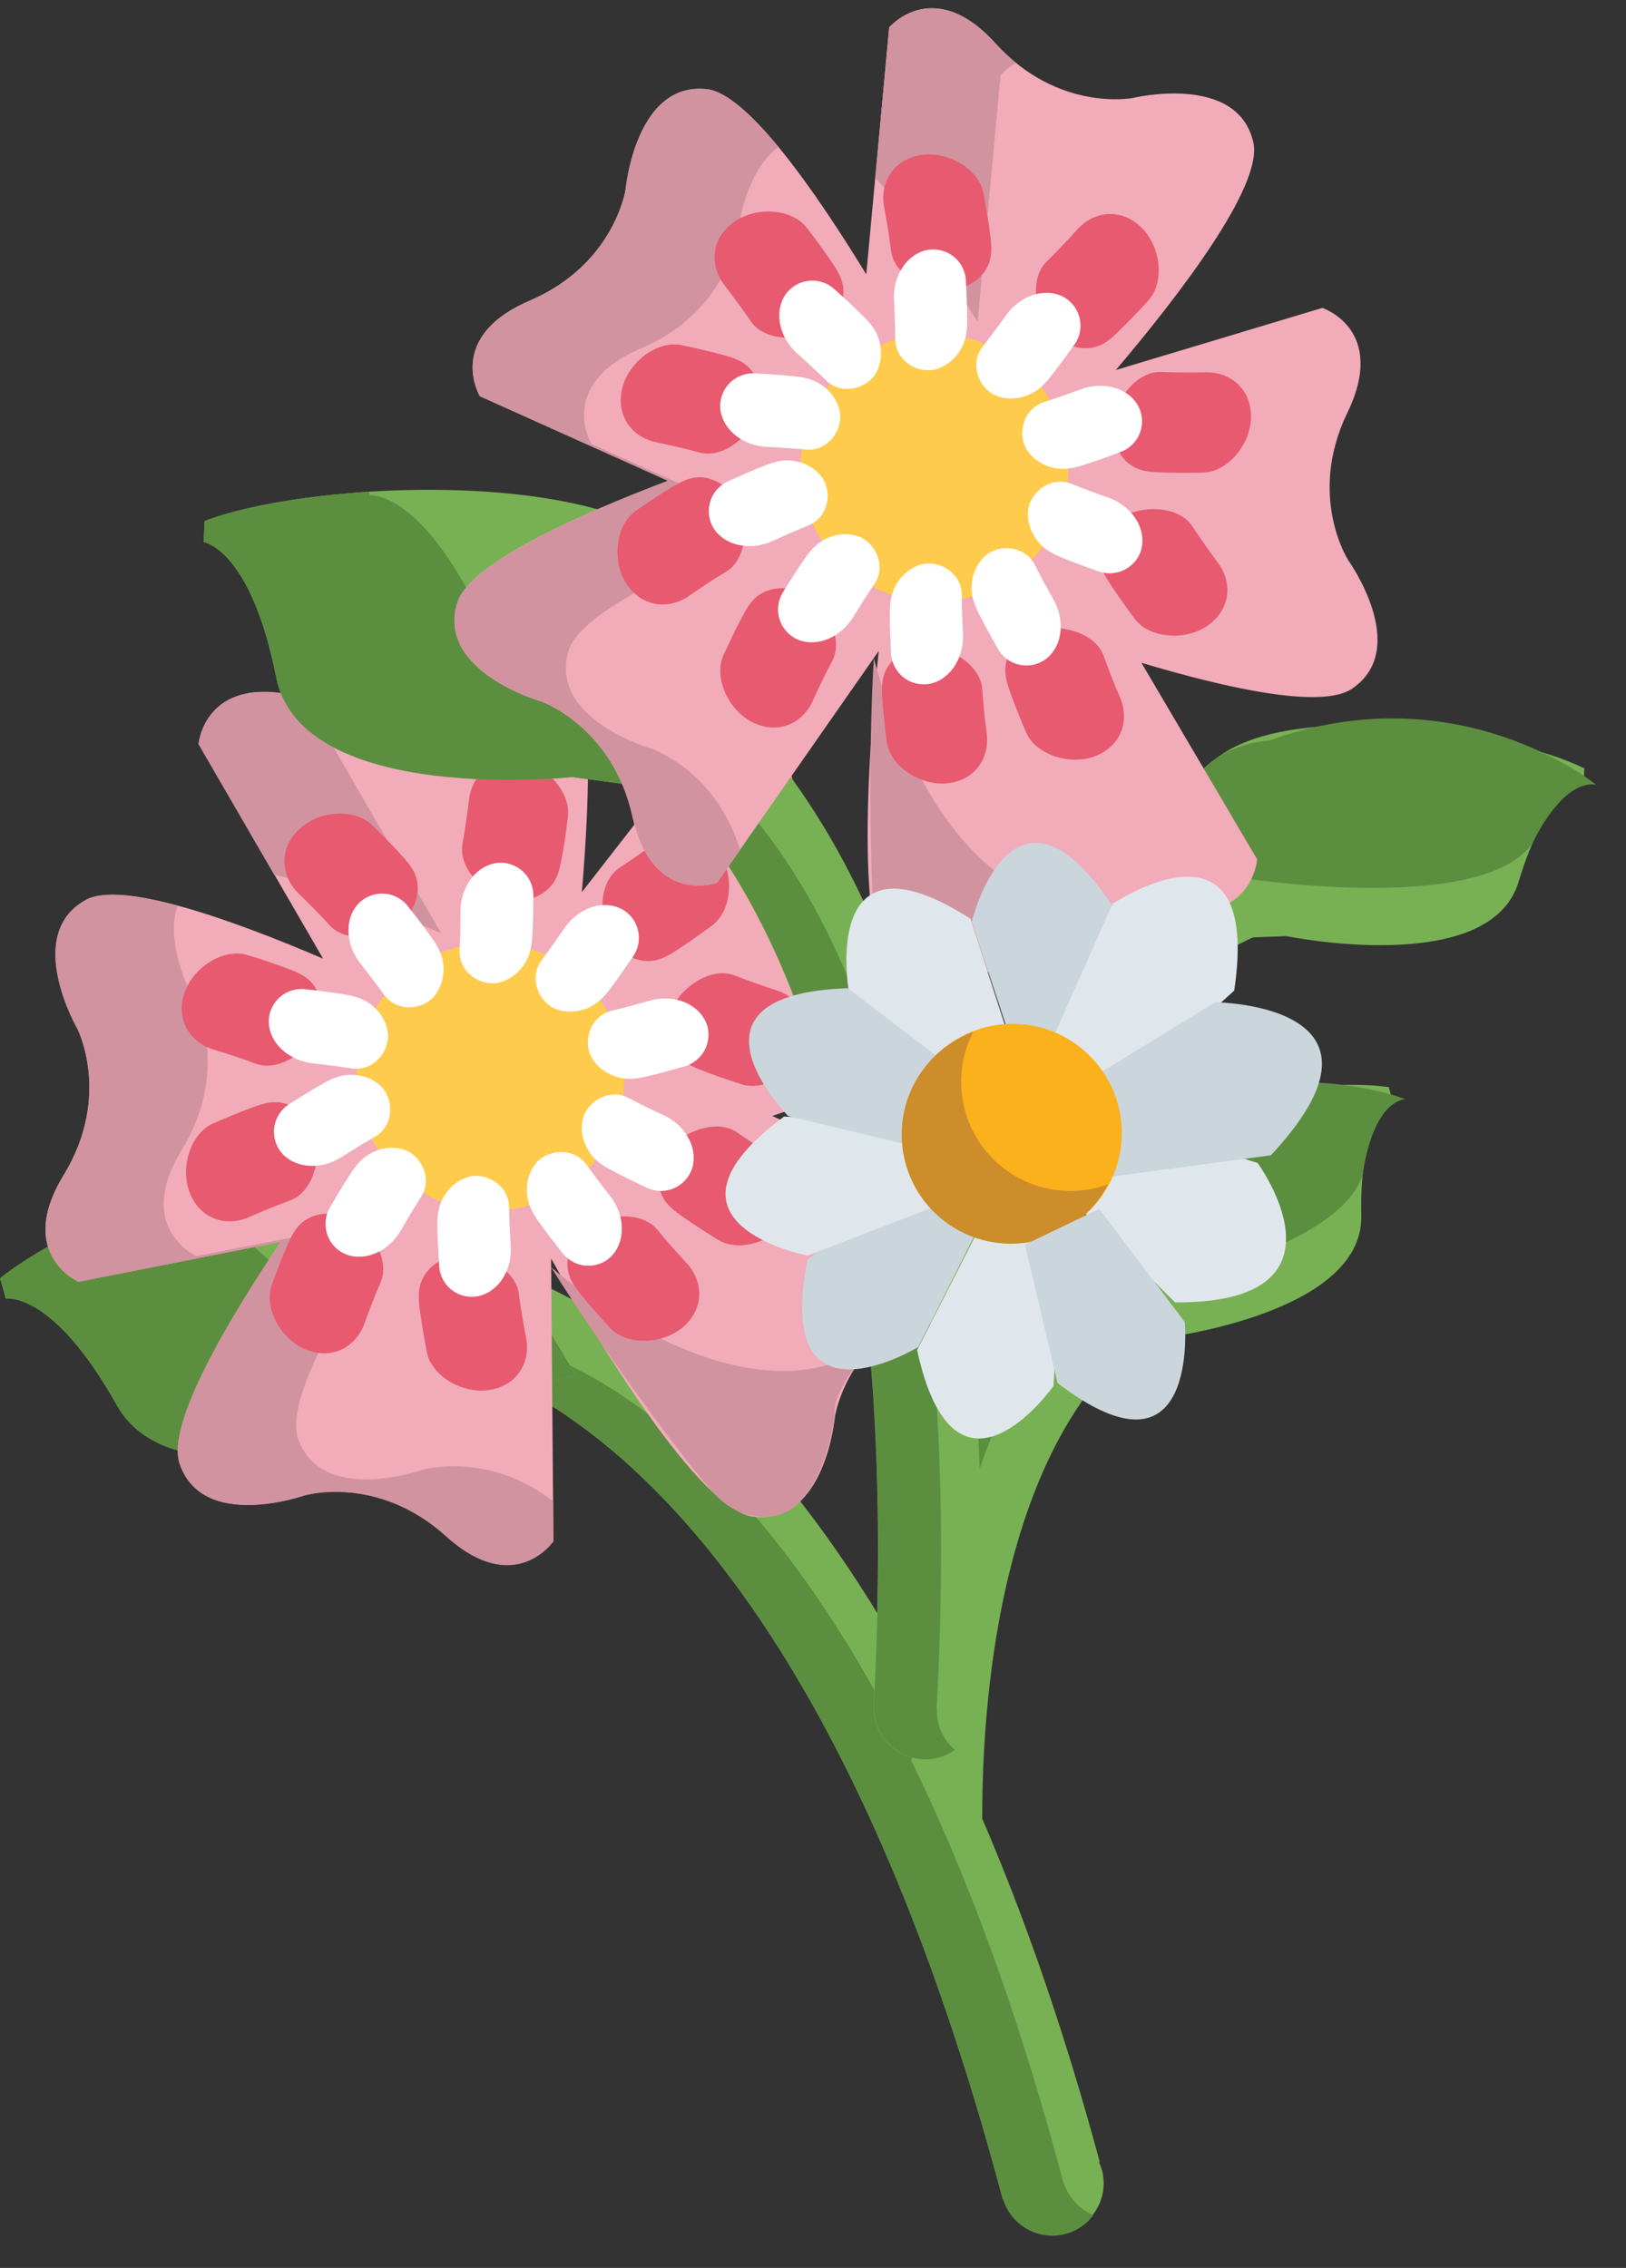 <svg width="38" height="53" viewBox="0 0 38 53" fill="none" xmlns="http://www.w3.org/2000/svg">
<rect x="0" y="0" width="38" height="53" fill="#333333" stroke="none"/>
<path d="M27.394 30.759L26.187 28.665C22.752 30.645 21.359 34.657 20.831 38.251C15.309 28.785 9.175 29.085 8.834 29.112L9.019 31.523C9.108 31.516 18.043 31.083 23.433 51.389L23.441 51.386C23.537 51.684 23.744 51.933 24.019 52.081C24.294 52.228 24.616 52.263 24.916 52.178C25.217 52.093 25.473 51.895 25.63 51.625C25.787 51.355 25.833 51.034 25.758 50.731C25.738 50.663 25.713 50.597 25.682 50.533C25.682 50.531 25.692 50.532 25.701 50.523C24.863 47.417 23.933 44.774 22.955 42.502C22.948 39.718 23.373 33.076 27.394 30.759Z" fill="#78B153"/>
<path d="M24.858 50.996L24.851 51.002C19.462 30.69 10.526 31.128 10.436 31.133L10.291 29.234C9.457 29.078 8.924 29.102 8.832 29.11L9.018 31.521C9.107 31.514 18.041 31.081 23.431 51.387L23.44 51.384C23.502 51.598 23.623 51.791 23.789 51.94C23.955 52.089 24.159 52.189 24.378 52.228C24.597 52.268 24.823 52.246 25.031 52.164C25.238 52.083 25.419 51.945 25.552 51.766C25.228 51.628 24.965 51.357 24.858 50.996Z" fill="#5C8E3F"/>
<path d="M24.493 30.849C24.493 30.849 22.907 29.317 24.388 27.607C25.868 25.893 30.631 25.131 32.456 25.406L32.557 25.769C32.557 25.769 31.762 26.064 31.814 28.406C31.866 30.746 27.047 31.286 27.047 31.286L25.764 31.758L24.487 32.107L24.493 30.852M12.612 30.724C12.612 30.724 13.383 27.939 10.572 26.991C7.764 26.041 1.885 28.346 0.003 29.873L0.136 30.348C0.136 30.348 1.227 30.153 2.725 32.83C4.221 35.507 10.02 32.912 10.02 32.912L11.783 32.591L13.452 32.134L12.612 30.724Z" fill="#78B153"/>
<path d="M12.65 29.228C10.915 30.272 8.241 31.464 6.802 29.959C4.559 27.617 3.492 28.108 3.492 28.108L3.449 28.035C1.984 28.614 0.713 29.3 0.003 29.874L0.136 30.349C0.136 30.349 1.227 30.153 2.725 32.83C4.223 35.508 10.02 32.913 10.02 32.913L11.783 32.592L13.451 32.134L12.613 30.724C12.613 30.724 12.802 30.035 12.65 29.228ZM21.234 41.619C21.234 41.619 22.404 32.064 25.433 30.354C25.433 30.354 31.24 29.47 31.849 27.439C31.849 27.439 32.03 25.823 32.837 25.684C32.837 25.684 28.97 24.169 25.241 27.073C25.241 27.073 22.952 27.91 24.11 30.339C24.11 30.339 22.135 32.046 20.828 38.25L20.222 40.407L21.234 41.616" fill="#5C8E3F"/>
<path d="M20.588 21.323C20.588 21.323 18.945 20.662 18.586 18.529C18.228 16.394 16.692 16.874 16.692 16.874L13.598 20.849C13.796 18.529 13.91 15.35 13.139 14.654C11.891 13.531 10.233 15.446 10.233 15.446C10.233 15.446 9.003 16.723 6.89 16.254C4.777 15.786 4.643 17.387 4.643 17.387L7.551 22.404C5.473 21.513 2.846 20.563 2.003 21.032C0.536 21.842 1.809 24.038 1.809 24.038C1.809 24.038 2.617 25.614 1.489 27.46C0.361 29.307 1.835 29.953 1.835 29.953L6.563 29.019C5.305 30.893 3.895 33.283 4.197 34.197C4.726 35.788 7.116 34.944 7.116 34.944C7.116 34.944 8.814 34.444 10.421 35.894C12.024 37.346 12.933 36.017 12.933 36.017L12.88 29.413C13.931 31.277 16.34 35.309 17.622 35.447C19.29 35.629 19.513 33.105 19.513 33.105C19.513 33.105 19.766 31.35 21.754 30.493C23.741 29.639 22.91 28.26 22.91 28.26L18.047 26.08C20.023 25.411 22.124 24.527 22.416 23.717C22.99 22.143 20.591 21.323 20.591 21.323" fill="#F2ABB9"/>
<path d="M12.88 29.615C12.88 29.615 17.526 33.692 20.56 31.272C20.56 31.272 19.386 32.437 19.513 33.11C19.513 33.11 19.231 35.154 18.18 35.404C18.18 35.404 17.411 35.658 16.721 34.934C16.032 34.212 14.024 31.455 12.88 29.615ZM9.879 34.348C9.879 34.348 7.49 35.194 6.96 33.602C6.66 32.688 8.068 30.298 9.325 28.425L4.598 29.357C4.598 29.357 3.123 28.71 4.252 26.865C5.381 25.019 4.573 23.441 4.573 23.441C4.573 23.441 3.819 22.138 4.147 21.169C3.197 20.913 2.4 20.815 2.002 21.036C0.535 21.846 1.807 24.042 1.807 24.042C1.807 24.042 2.616 25.618 1.488 27.465C0.36 29.311 1.833 29.957 1.833 29.957L6.562 29.023C5.304 30.897 3.893 33.287 4.196 34.201C4.725 35.794 7.115 34.949 7.115 34.949C7.115 34.949 8.813 34.449 10.421 35.899C12.024 37.35 12.932 36.022 12.932 36.022L12.926 35.084C11.401 33.902 9.879 34.348 9.879 34.348ZM10.309 21.81L7.405 16.793C7.405 16.793 7.421 16.588 7.539 16.349C7.319 16.336 7.101 16.306 6.886 16.258C4.774 15.789 4.639 17.391 4.639 17.391L6.409 20.444C7.554 20.695 9.036 21.263 10.309 21.81Z" fill="#D293A0"/>
<path d="M11.463 28.301C13.192 28.301 14.593 26.9 14.593 25.171C14.593 23.442 13.192 22.041 11.463 22.041C9.734 22.041 8.333 23.442 8.333 25.171C8.333 26.9 9.734 28.301 11.463 28.301Z" fill="#FFCB4D"/>
<path d="M18.149 23.144C17.819 23.037 17.492 22.921 17.169 22.796C16.625 22.579 15.893 23.076 15.685 23.619C15.576 23.901 15.578 24.207 15.692 24.458C15.822 24.744 16.045 24.868 16.326 24.983C16.646 25.113 16.977 25.223 17.305 25.334C17.868 25.52 18.571 25.076 18.791 24.509C19.032 23.885 18.714 23.331 18.149 23.144ZM15.338 19.678C15.061 19.886 14.777 20.084 14.487 20.274C13.989 20.594 13.973 21.476 14.293 21.96C14.461 22.213 14.713 22.392 14.982 22.444C15.288 22.502 15.522 22.396 15.777 22.231C16.069 22.044 16.349 21.841 16.631 21.637C17.108 21.285 17.158 20.456 16.821 19.949C16.454 19.389 15.818 19.326 15.338 19.678ZM10.961 18.687C10.918 19.032 10.871 19.376 10.81 19.717C10.7 20.296 11.33 20.914 11.903 21.014C12.2 21.067 12.501 21.013 12.725 20.844C12.978 20.661 13.06 20.421 13.115 20.121C13.183 19.78 13.228 19.438 13.271 19.093C13.344 18.505 12.775 17.9 12.175 17.794C11.516 17.678 11.034 18.098 10.961 18.687ZM6.976 20.878C7.224 21.121 7.471 21.365 7.701 21.62C8.097 22.059 8.973 21.931 9.399 21.538C9.622 21.33 9.755 21.056 9.763 20.779C9.769 20.466 9.627 20.257 9.422 20.03C9.193 19.772 8.944 19.528 8.698 19.285C8.274 18.87 7.446 18.956 7.001 19.37C6.513 19.823 6.551 20.462 6.976 20.878ZM4.983 24.525C5.318 24.627 5.647 24.733 5.969 24.855C6.521 25.066 7.24 24.555 7.441 24.01C7.544 23.724 7.538 23.418 7.419 23.17C7.284 22.887 7.063 22.767 6.777 22.657C6.453 22.533 6.124 22.422 5.792 22.323C5.229 22.145 4.532 22.601 4.323 23.171C4.09 23.798 4.419 24.348 4.983 24.525ZM5.81 28.448C6.126 28.307 6.447 28.177 6.772 28.056C7.33 27.858 7.543 27 7.338 26.456C7.291 26.32 7.216 26.195 7.12 26.088C7.024 25.981 6.908 25.894 6.778 25.832C6.489 25.706 6.242 25.757 5.954 25.861C5.629 25.977 5.309 26.114 4.99 26.251C4.447 26.485 4.212 27.284 4.427 27.852C4.659 28.478 5.268 28.682 5.81 28.448ZM8.514 30.938C8.634 30.609 8.755 30.284 8.895 29.967C9.13 29.428 8.656 28.685 8.124 28.457C7.857 28.339 7.555 28.331 7.283 28.436C6.992 28.559 6.861 28.773 6.738 29.054C6.596 29.37 6.474 29.693 6.356 30.018C6.152 30.575 6.569 31.293 7.129 31.531C7.744 31.79 8.308 31.493 8.514 30.938ZM12.296 31.268C12.231 30.925 12.169 30.583 12.127 30.242C12.053 29.655 11.266 29.258 10.69 29.336C10.391 29.378 10.123 29.526 9.958 29.749C9.772 30.001 9.77 30.253 9.804 30.558C9.848 30.901 9.909 31.244 9.973 31.584C10.08 32.166 10.811 32.572 11.411 32.486C12.073 32.397 12.405 31.851 12.296 31.268ZM16.054 29.526C15.817 29.272 15.588 29.012 15.367 28.744C14.997 28.286 14.118 28.361 13.672 28.732C13.558 28.821 13.464 28.933 13.394 29.059C13.324 29.185 13.28 29.324 13.264 29.467C13.241 29.781 13.368 29.997 13.562 30.236C13.778 30.505 14.009 30.762 14.244 31.019C14.642 31.456 15.474 31.417 15.942 31.03C16.457 30.606 16.452 29.966 16.054 29.526ZM18.107 27.037C17.81 26.858 17.519 26.668 17.235 26.469C16.754 26.13 15.928 26.442 15.598 26.921C15.43 27.158 15.361 27.452 15.408 27.739C15.47 28.047 15.653 28.223 15.903 28.397C16.185 28.6 16.479 28.785 16.772 28.969C17.275 29.28 18.066 29.014 18.409 28.514C18.789 27.966 18.61 27.353 18.107 27.039" fill="#E75A6F"/>
<path d="M11.937 29.12C11.915 28.817 11.902 28.514 11.897 28.21C11.888 27.69 11.356 27.392 10.942 27.504C10.713 27.575 10.517 27.726 10.392 27.93C10.24 28.17 10.216 28.4 10.221 28.668C10.227 28.973 10.244 29.277 10.264 29.578C10.268 29.692 10.299 29.802 10.352 29.903C10.406 30.003 10.481 30.09 10.572 30.157C10.663 30.224 10.768 30.271 10.88 30.292C10.991 30.314 11.106 30.31 11.216 30.282C11.694 30.152 11.97 29.636 11.937 29.12ZM9.363 28.764C9.514 28.5 9.672 28.24 9.835 27.982C10.12 27.548 9.848 27.004 9.441 26.867C9.211 26.795 8.963 26.811 8.744 26.912C8.484 27.027 8.337 27.204 8.192 27.43C8.024 27.685 7.869 27.948 7.718 28.209C7.659 28.306 7.622 28.415 7.611 28.527C7.6 28.64 7.613 28.755 7.652 28.861C7.69 28.968 7.751 29.065 7.831 29.146C7.912 29.226 8.009 29.287 8.116 29.325C8.585 29.483 9.102 29.208 9.363 28.764ZM7.975 27.045C8.232 26.882 8.488 26.724 8.753 26.571C9.207 26.316 9.213 25.707 8.914 25.396C8.743 25.229 8.515 25.13 8.276 25.12C7.994 25.1 7.781 25.191 7.549 25.322C7.282 25.474 7.025 25.634 6.769 25.796C6.672 25.855 6.59 25.935 6.528 26.03C6.466 26.125 6.425 26.232 6.41 26.345C6.394 26.457 6.404 26.571 6.438 26.68C6.472 26.788 6.529 26.887 6.606 26.97C6.952 27.328 7.536 27.322 7.975 27.045ZM7.297 24.848C7.6 24.881 7.9 24.919 8.202 24.967C8.715 25.052 9.102 24.584 9.067 24.157C9.039 23.919 8.924 23.699 8.745 23.541C8.536 23.345 8.314 23.284 8.051 23.24C7.751 23.192 7.449 23.151 7.147 23.119C7.035 23.104 6.92 23.115 6.812 23.149C6.704 23.184 6.606 23.242 6.523 23.32C6.44 23.397 6.376 23.492 6.334 23.598C6.293 23.703 6.275 23.817 6.283 23.93C6.324 24.423 6.786 24.787 7.297 24.848ZM8.419 22.511C8.606 22.749 8.792 22.99 8.969 23.238C9.27 23.661 9.875 23.606 10.152 23.279C10.301 23.091 10.377 22.855 10.365 22.615C10.356 22.331 10.241 22.131 10.087 21.912C9.909 21.661 9.723 21.422 9.537 21.184C9.468 21.093 9.38 21.02 9.28 20.968C9.179 20.916 9.068 20.887 8.954 20.883C8.841 20.879 8.728 20.9 8.624 20.946C8.52 20.991 8.427 21.059 8.352 21.144C8.034 21.522 8.098 22.105 8.419 22.511ZM10.762 21.283C10.762 21.587 10.758 21.891 10.742 22.195C10.711 22.716 11.219 23.048 11.642 22.967C11.862 22.919 12.072 22.781 12.22 22.581C12.389 22.35 12.427 22.124 12.441 21.857C12.46 21.553 12.462 21.248 12.465 20.945C12.467 20.831 12.444 20.719 12.398 20.615C12.352 20.512 12.283 20.42 12.197 20.346C12.111 20.273 12.009 20.219 11.9 20.189C11.791 20.159 11.676 20.154 11.564 20.174C11.08 20.271 10.766 20.766 10.762 21.283ZM13.191 21.69C13.018 21.942 12.845 22.19 12.663 22.434C12.349 22.85 12.585 23.411 12.979 23.576C13.188 23.662 13.441 23.664 13.677 23.58C13.942 23.485 14.1 23.316 14.266 23.103C14.449 22.858 14.62 22.608 14.791 22.357C14.856 22.265 14.9 22.159 14.92 22.047C14.939 21.935 14.933 21.82 14.902 21.711C14.872 21.602 14.817 21.501 14.743 21.416C14.668 21.33 14.576 21.262 14.472 21.217C14.014 21.026 13.48 21.264 13.191 21.69ZM15.187 23.384C14.895 23.469 14.601 23.547 14.305 23.619C13.8 23.737 13.618 24.316 13.817 24.697C13.924 24.897 14.117 25.061 14.352 25.146C14.618 25.244 14.847 25.218 15.108 25.157C15.405 25.089 15.698 25.006 15.989 24.924C16.486 24.781 16.686 24.239 16.475 23.842C16.247 23.405 15.683 23.242 15.187 23.384ZM14.262 27.953C14.073 27.715 13.89 27.472 13.711 27.226C13.412 26.802 12.805 26.855 12.526 27.182C12.377 27.371 12.302 27.607 12.314 27.846C12.325 28.13 12.435 28.331 12.589 28.55C12.765 28.8 12.953 29.039 13.139 29.276C13.457 29.684 14.034 29.663 14.322 29.321C14.641 28.942 14.579 28.36 14.262 27.953ZM15.516 26.066C15.239 25.939 14.966 25.804 14.697 25.663C14.239 25.419 13.72 25.74 13.62 26.155C13.567 26.375 13.606 26.626 13.726 26.844C13.863 27.094 14.053 27.223 14.291 27.349C14.562 27.494 14.833 27.623 15.11 27.754C15.211 27.804 15.323 27.83 15.437 27.832C15.55 27.833 15.662 27.81 15.765 27.762C15.869 27.715 15.96 27.646 16.033 27.559C16.106 27.472 16.159 27.37 16.188 27.26C16.304 26.778 15.985 26.286 15.519 26.066" fill="white"/>
<path d="M30.553 21.485L30.053 19.12C26.173 19.942 23.608 23.327 21.995 26.583C19.667 15.875 13.743 14.264 13.41 14.183L12.841 16.533C12.931 16.555 21.561 18.904 20.414 39.882C20.414 39.881 20.419 39.881 20.42 39.879C20.411 40.194 20.526 40.501 20.74 40.732C20.955 40.964 21.251 41.102 21.567 41.117C21.886 41.132 22.197 41.019 22.434 40.805C22.67 40.59 22.812 40.291 22.828 39.971C22.831 39.901 22.826 39.831 22.816 39.762C22.822 39.759 22.829 39.758 22.839 39.758C23.001 36.544 22.934 33.743 22.706 31.28C23.556 28.632 26.013 22.447 30.553 21.481" fill="#78B153"/>
<path d="M21.888 39.949C21.886 39.95 21.888 39.95 21.888 39.95C23.036 18.972 14.404 16.624 14.317 16.602L14.764 14.75C14.021 14.344 13.506 14.203 13.416 14.181L12.847 16.531C12.937 16.553 21.566 18.902 20.419 39.88C20.419 39.879 20.424 39.879 20.426 39.877C20.416 40.193 20.531 40.499 20.746 40.73C20.96 40.962 21.257 41.1 21.572 41.115C21.85 41.129 22.107 41.041 22.318 40.894C22.182 40.778 22.073 40.633 22 40.469C21.927 40.306 21.891 40.128 21.896 39.949" fill="#5C8E3F"/>
<path d="M27.768 20.675C27.768 20.675 26.736 18.727 28.673 17.555C30.61 16.384 35.373 17.13 37.026 17.957L37.007 18.334C37.007 18.334 36.161 18.368 35.489 20.61C34.815 22.854 30.063 21.877 30.063 21.877L28.698 21.928L27.379 21.865L27.768 20.675ZM16.51 16.881C16.51 16.881 18.103 14.473 15.724 12.7C13.345 10.93 7.042 11.304 4.782 12.176L4.759 12.668C4.759 12.668 5.857 12.82 6.455 15.827C7.05 18.836 13.367 18.159 13.367 18.159L15.144 18.399L16.872 18.482L16.51 16.881Z" fill="#78B153"/>
<path d="M17.007 15.47C15.035 15.929 12.12 16.236 11.218 14.361C9.81 11.44 8.644 11.576 8.644 11.576L8.627 11.492C7.055 11.592 5.633 11.849 4.782 12.176L4.759 12.668C4.759 12.668 5.859 12.821 6.455 15.828C7.052 18.836 13.367 18.16 13.367 18.16L15.144 18.399L16.872 18.482L16.509 16.881C16.509 16.881 16.904 16.286 17.007 15.47ZM21.343 29.908C21.343 29.908 25.412 21.179 28.818 20.49C28.818 20.49 34.612 21.443 35.819 19.699C35.819 19.699 36.49 18.22 37.299 18.337C37.299 18.337 34.09 15.7 29.65 17.31C29.65 17.31 27.21 17.398 27.563 20.068C27.563 20.068 25.158 21.081 21.994 26.577L20.755 28.441L21.343 29.906" fill="#5C8E3F"/>
<path d="M31.503 13.081C31.503 13.081 30.547 11.591 31.489 9.644C32.433 7.696 30.903 7.196 30.903 7.196L26.078 8.647C27.583 6.87 29.517 4.345 29.291 3.329C28.922 1.692 26.463 2.292 26.463 2.292C26.463 2.292 24.721 2.621 23.268 1.017C21.818 -0.588 20.78 0.641 20.78 0.641L20.245 6.412C19.067 4.484 17.476 2.189 16.518 2.083C14.851 1.899 14.621 4.422 14.621 4.422C14.621 4.422 14.366 6.175 12.377 7.027C10.389 7.88 11.214 9.259 11.214 9.259L15.611 11.235C13.5 12.035 10.966 13.168 10.686 14.088C10.195 15.691 12.633 16.386 12.633 16.386C12.633 16.386 14.306 16.961 14.778 19.073C15.245 21.184 16.757 20.629 16.757 20.629L20.536 15.213C20.313 17.34 19.945 22.023 20.907 22.878C22.163 23.992 23.805 22.067 23.805 22.067C23.805 22.067 25.029 20.784 27.144 21.235C29.261 21.688 29.381 20.084 29.381 20.084L26.675 15.489C28.674 16.087 30.895 16.582 31.604 16.091C32.985 15.141 31.503 13.084 31.503 13.084" fill="#F2ABB9"/>
<path d="M20.422 15.379C20.422 15.379 21.847 21.393 25.723 21.174C25.723 21.174 24.094 21.445 23.806 22.067C23.806 22.067 22.394 23.572 21.391 23.165C21.391 23.165 20.618 22.929 20.475 21.938C20.33 20.95 20.289 17.54 20.422 15.379ZM15.237 17.5C15.237 17.5 12.797 16.806 13.29 15.201C13.572 14.281 16.104 13.149 18.214 12.351L13.82 10.374C13.82 10.374 12.992 8.993 14.982 8.142C16.972 7.291 17.225 5.536 17.225 5.536C17.225 5.536 17.366 4.036 18.193 3.435C17.569 2.678 16.975 2.136 16.521 2.086C14.855 1.901 14.624 4.424 14.624 4.424C14.624 4.424 14.369 6.177 12.381 7.03C10.392 7.882 11.218 9.261 11.218 9.261L15.614 11.237C13.504 12.037 10.97 13.17 10.689 14.09C10.198 15.693 12.636 16.388 12.636 16.388C12.636 16.388 14.31 16.963 14.782 19.075C15.248 21.186 16.76 20.631 16.76 20.631L17.295 19.863C16.739 18.017 15.237 17.5 15.237 17.5ZM22.848 7.528L23.383 1.757C23.383 1.757 23.516 1.6 23.749 1.474C23.579 1.334 23.418 1.182 23.268 1.021C21.819 -0.584 20.78 0.644 20.78 0.644L20.457 4.157C21.246 5.027 22.127 6.346 22.848 7.528Z" fill="#D293A0"/>
<path d="M21.837 14.065C23.566 14.065 24.967 12.664 24.967 10.935C24.967 9.206 23.566 7.805 21.837 7.805C20.108 7.805 18.707 9.206 18.707 10.935C18.707 12.664 20.108 14.065 21.837 14.065Z" fill="#FFCB4D"/>
<path d="M28.466 13.154C28.258 12.876 28.058 12.592 27.867 12.303C27.547 11.809 26.665 11.792 26.179 12.115C26.058 12.192 25.953 12.292 25.871 12.411C25.789 12.529 25.731 12.662 25.7 12.803C25.641 13.111 25.748 13.342 25.914 13.598C26.102 13.889 26.304 14.171 26.509 14.45C26.86 14.926 27.691 14.974 28.198 14.637C28.754 14.269 28.817 13.633 28.466 13.154ZM28.181 8.701C27.834 8.709 27.488 8.707 27.142 8.693C26.551 8.667 26.028 9.377 26.008 9.957C26.001 10.101 26.022 10.245 26.07 10.382C26.119 10.518 26.193 10.643 26.29 10.75C26.507 10.975 26.756 11.024 27.064 11.037C27.407 11.054 27.755 11.051 28.103 11.046C28.694 11.037 29.216 10.388 29.235 9.779C29.259 9.112 28.775 8.692 28.181 8.701ZM25.184 5.356C24.95 5.613 24.712 5.867 24.463 6.11C24.041 6.519 24.194 7.388 24.606 7.8C24.817 8.014 25.097 8.14 25.373 8.138C25.687 8.136 25.891 7.986 26.112 7.774C26.363 7.535 26.598 7.282 26.833 7.027C27.231 6.59 27.119 5.766 26.692 5.333C26.219 4.857 25.584 4.92 25.184 5.356ZM20.661 4.834C20.725 5.177 20.785 5.519 20.825 5.861C20.893 6.446 21.681 6.85 22.256 6.776C22.558 6.735 22.826 6.588 22.993 6.368C23.179 6.117 23.185 5.862 23.15 5.558C23.11 5.216 23.048 4.873 22.989 4.531C22.884 3.948 22.159 3.539 21.557 3.619C20.893 3.706 20.556 4.249 20.661 4.834ZM16.928 6.66C17.139 6.938 17.347 7.214 17.542 7.501C17.868 7.991 18.751 7.992 19.23 7.664C19.48 7.492 19.651 7.239 19.698 6.968C19.751 6.658 19.641 6.431 19.472 6.176C19.277 5.889 19.074 5.608 18.863 5.333C18.505 4.862 17.675 4.83 17.172 5.175C16.62 5.551 16.57 6.188 16.928 6.66ZM15.333 10.335C15.671 10.406 16.012 10.483 16.345 10.574C16.912 10.733 17.584 10.157 17.731 9.595C17.771 9.456 17.784 9.311 17.767 9.168C17.75 9.025 17.706 8.886 17.635 8.761C17.473 8.492 17.241 8.389 16.946 8.308C16.612 8.218 16.275 8.138 15.935 8.068C15.357 7.944 14.703 8.461 14.549 9.048C14.378 9.694 14.753 10.212 15.333 10.335ZM16.097 13.93C16.382 13.73 16.672 13.539 16.97 13.359C17.471 13.056 17.516 12.175 17.214 11.679C17.141 11.555 17.043 11.447 16.927 11.361C16.812 11.274 16.68 11.212 16.54 11.177C16.234 11.108 16.001 11.207 15.739 11.364C15.442 11.54 15.153 11.734 14.869 11.931C14.38 12.266 14.305 13.095 14.621 13.612C14.973 14.18 15.606 14.264 16.097 13.93ZM18.991 16.387C19.136 16.069 19.284 15.755 19.447 15.451C19.726 14.932 19.315 14.151 18.799 13.881C18.53 13.743 18.227 13.708 17.964 13.795C17.667 13.89 17.516 14.095 17.372 14.364C17.205 14.668 17.061 14.985 16.914 15.297C16.666 15.836 17.025 16.587 17.564 16.867C18.156 17.178 18.743 16.925 18.991 16.387ZM23.061 17.146C23.015 16.803 22.98 16.458 22.956 16.112C22.919 15.523 22.158 15.078 21.58 15.12C21.276 15.143 20.999 15.273 20.821 15.484C20.619 15.726 20.598 15.976 20.617 16.283C20.638 16.628 20.678 16.973 20.721 17.316C20.793 17.905 21.494 18.353 22.099 18.308C22.765 18.26 23.132 17.736 23.061 17.146ZM26.177 16.3C26.038 15.982 25.911 15.659 25.795 15.332C25.6 14.776 24.747 14.553 24.198 14.752C24.063 14.799 23.937 14.873 23.83 14.968C23.722 15.064 23.635 15.179 23.572 15.309C23.443 15.597 23.49 15.844 23.593 16.132C23.706 16.46 23.838 16.782 23.972 17.1C24.202 17.645 24.998 17.887 25.569 17.679C26.199 17.451 26.406 16.847 26.177 16.3Z" fill="#E75A6F"/>
<path d="M19.936 14.428C20.095 14.17 20.255 13.913 20.428 13.661C20.724 13.233 20.462 12.681 20.06 12.534C19.832 12.458 19.584 12.469 19.364 12.564C19.101 12.671 18.951 12.844 18.798 13.066C18.625 13.319 18.463 13.574 18.302 13.833C18.242 13.929 18.203 14.037 18.189 14.149C18.175 14.262 18.186 14.376 18.222 14.484C18.257 14.592 18.316 14.69 18.395 14.772C18.473 14.854 18.568 14.918 18.674 14.959C19.137 15.128 19.664 14.867 19.936 14.428ZM18.046 12.648C18.322 12.52 18.6 12.4 18.881 12.286C19.366 12.096 19.458 11.494 19.205 11.148C19.059 10.957 18.848 10.826 18.611 10.782C18.335 10.723 18.112 10.784 17.865 10.883C17.578 10.994 17.301 11.117 17.024 11.244C16.921 11.289 16.828 11.357 16.754 11.442C16.679 11.527 16.625 11.628 16.594 11.737C16.563 11.846 16.557 11.961 16.575 12.072C16.594 12.184 16.637 12.29 16.702 12.383C16.994 12.783 17.575 12.859 18.046 12.648ZM17.91 10.443C18.213 10.456 18.516 10.477 18.819 10.505C19.335 10.56 19.693 10.068 19.629 9.642C19.587 9.406 19.458 9.194 19.269 9.047C19.051 8.869 18.826 8.82 18.558 8.793C18.255 8.763 17.951 8.741 17.648 8.727C17.535 8.719 17.422 8.737 17.316 8.778C17.211 8.82 17.116 8.884 17.038 8.966C16.961 9.049 16.903 9.148 16.868 9.255C16.834 9.363 16.823 9.477 16.838 9.589C16.913 10.08 17.393 10.415 17.91 10.443ZM18.628 8.259C18.857 8.461 19.079 8.669 19.295 8.881C19.664 9.248 20.252 9.09 20.471 8.721C20.583 8.526 20.617 8.275 20.565 8.031C20.507 7.751 20.362 7.573 20.172 7.385C19.955 7.172 19.733 6.964 19.505 6.762C19.422 6.685 19.323 6.627 19.215 6.593C19.107 6.559 18.992 6.549 18.88 6.565C18.767 6.58 18.66 6.62 18.565 6.683C18.47 6.745 18.39 6.827 18.331 6.924C18.08 7.352 18.246 7.916 18.628 8.259ZM20.893 7.003C20.91 7.306 20.919 7.61 20.922 7.915C20.921 8.434 21.446 8.74 21.864 8.632C22.081 8.575 22.281 8.424 22.422 8.216C22.576 7.977 22.602 7.748 22.602 7.48C22.602 7.173 22.589 6.871 22.574 6.569C22.57 6.455 22.541 6.344 22.489 6.243C22.437 6.142 22.363 6.054 22.273 5.985C22.183 5.916 22.078 5.869 21.967 5.845C21.856 5.822 21.741 5.824 21.631 5.85C21.153 5.974 20.866 6.487 20.893 7.003ZM23.517 7.359C23.342 7.606 23.161 7.85 22.973 8.09C22.648 8.497 22.867 9.063 23.26 9.238C23.466 9.328 23.718 9.337 23.955 9.259C24.227 9.17 24.389 9.007 24.556 8.798C24.745 8.558 24.924 8.313 25.1 8.068C25.168 7.977 25.215 7.872 25.237 7.761C25.259 7.65 25.256 7.535 25.229 7.425C25.201 7.315 25.15 7.213 25.078 7.125C25.006 7.037 24.916 6.966 24.813 6.918C24.361 6.718 23.82 6.941 23.517 7.359ZM25.261 9.097C24.976 9.203 24.69 9.304 24.401 9.397C23.903 9.555 23.771 10.149 23.999 10.512C24.117 10.703 24.323 10.85 24.562 10.917C24.836 10.994 25.063 10.949 25.32 10.869C25.611 10.777 25.895 10.671 26.18 10.565C26.287 10.528 26.384 10.467 26.465 10.387C26.545 10.307 26.607 10.21 26.645 10.103C26.683 9.996 26.697 9.882 26.686 9.769C26.674 9.657 26.638 9.548 26.579 9.451C26.319 9.033 25.745 8.916 25.261 9.097ZM25.905 11.629C25.618 11.531 25.333 11.425 25.052 11.311C24.571 11.115 24.088 11.484 24.03 11.909C24 12.132 24.061 12.378 24.205 12.583C24.364 12.818 24.569 12.93 24.814 13.031C25.096 13.147 25.383 13.25 25.668 13.351C26.155 13.522 26.631 13.198 26.69 12.751C26.759 12.261 26.392 11.803 25.905 11.629ZM22.506 14.823C22.488 14.519 22.479 14.215 22.478 13.911C22.478 13.391 21.953 13.084 21.535 13.19C21.304 13.257 21.106 13.405 20.977 13.608C20.822 13.844 20.796 14.073 20.796 14.341C20.793 14.647 20.809 14.951 20.823 15.252C20.827 15.366 20.856 15.477 20.908 15.578C20.959 15.679 21.033 15.767 21.123 15.836C21.213 15.905 21.318 15.953 21.429 15.977C21.54 16 21.655 15.999 21.765 15.973C22.242 15.849 22.529 15.338 22.506 14.823ZM24.622 14.012C24.471 13.749 24.327 13.482 24.19 13.211C23.956 12.745 23.349 12.706 23.025 12.989C22.849 13.151 22.738 13.373 22.715 13.611C22.681 13.893 22.761 14.11 22.881 14.35C23.02 14.624 23.166 14.889 23.315 15.153C23.369 15.252 23.445 15.339 23.537 15.406C23.628 15.473 23.734 15.518 23.845 15.539C23.957 15.56 24.072 15.556 24.182 15.527C24.291 15.498 24.393 15.446 24.48 15.372C24.852 15.047 24.876 14.462 24.622 14.012Z" fill="white"/>
<path d="M22.041 25.605L19.833 23.135C19.833 23.135 19.152 19.205 22.68 21.472L23.704 24.633L22.041 25.605Z" fill="#E0E7EC"/>
<path d="M23.748 24.687L22.711 21.541C22.711 21.541 23.651 17.666 25.985 21.152L25.664 24.459L23.75 24.687" fill="#CBD5DC"/>
<path d="M24.574 24.332L25.999 21.127C25.999 21.127 29.497 18.757 28.844 23.15L26.237 25.516L24.574 24.332ZM24.808 29.079L24.621 32.389C24.621 32.389 22.324 35.647 21.433 31.551L22.944 28.59L24.808 29.079ZM26.21 26.178L29.392 27.179C29.392 27.179 31.79 30.46 27.462 30.437L25.084 28.082L26.21 26.177" fill="#E0E7EC"/>
<path d="M22.952 28.521L21.461 31.479C21.461 31.479 18.055 33.554 18.871 29.44L21.438 27.329L22.952 28.521Z" fill="#CBD5DC"/>
<path d="M21.963 28.154L18.872 29.343C18.872 29.343 14.954 28.591 18.324 26.093L21.643 26.255L21.963 28.154Z" fill="#E0E7EC"/>
<path d="M21.639 26.857L18.417 26.08C18.417 26.08 15.622 23.237 19.814 23.094L22.453 25.11L21.642 26.857M25.144 25.417L28.402 23.423C28.402 23.423 33.004 23.459 29.701 26.998L25.9 27.508L25.141 25.417" fill="#CBD5DC"/>
<path d="M23.663 29.034C25.073 29.034 26.217 27.89 26.217 26.48C26.217 25.07 25.073 23.927 23.663 23.927C22.253 23.927 21.11 25.07 21.11 26.48C21.11 27.89 22.253 29.034 23.663 29.034Z" fill="#FBB11C"/>
<path d="M23.102 26.972C22.762 26.587 22.546 26.108 22.483 25.599C22.419 25.089 22.51 24.573 22.745 24.116C22.355 24.259 22.006 24.495 21.729 24.804C21.451 25.113 21.252 25.484 21.15 25.887C21.049 26.289 21.046 26.711 21.144 27.114C21.242 27.518 21.436 27.892 21.711 28.203C21.933 28.454 22.203 28.66 22.504 28.807C22.805 28.954 23.133 29.04 23.468 29.06C23.803 29.081 24.138 29.035 24.455 28.926C24.772 28.817 25.065 28.646 25.316 28.424C25.562 28.206 25.754 27.952 25.894 27.675C25.412 27.853 24.888 27.881 24.39 27.755C23.892 27.63 23.444 27.357 23.103 26.972" fill="#CD8D2A"/>
<path d="M25.691 28.252L27.689 30.896C27.689 30.896 28.045 34.867 24.715 32.321L23.954 29.086L25.691 28.252Z" fill="#CBD5DC"/>
</svg>
